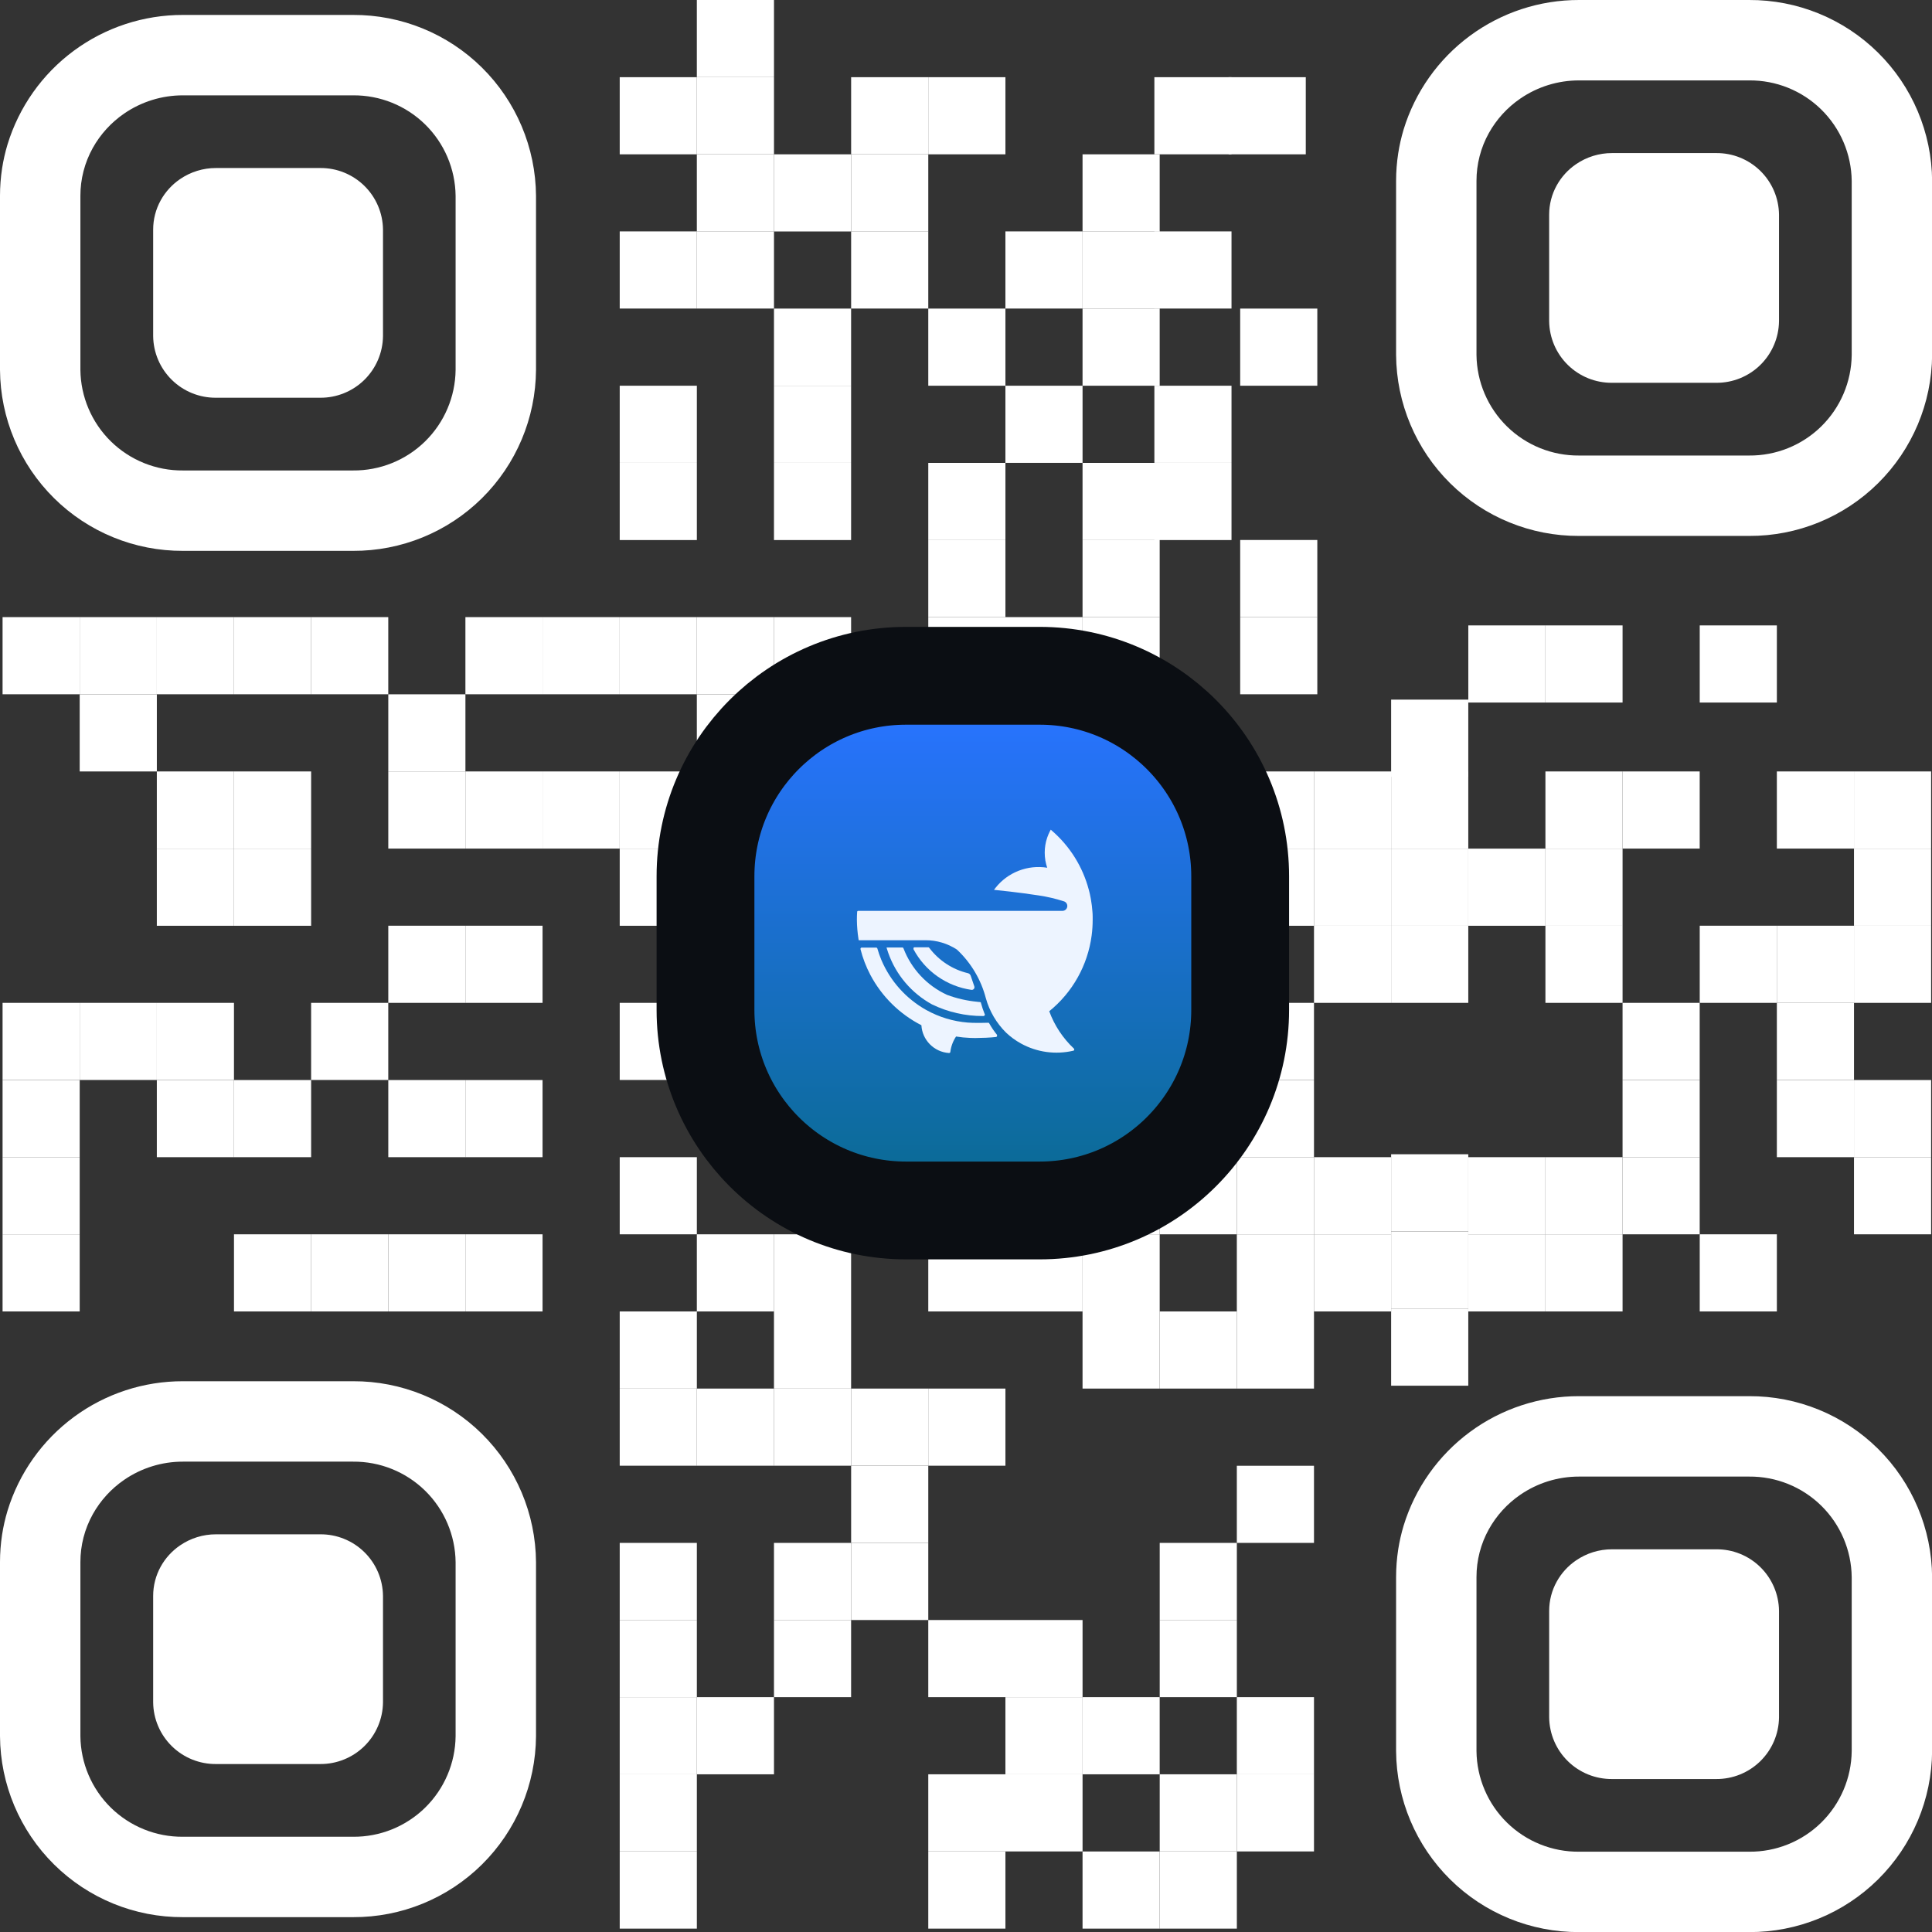 <svg xmlns="http://www.w3.org/2000/svg" width="145" height="145" viewBox="0 0 145 145" fill="none">
  <rect x="0" y="0" width="145" height="145" fill="#333333" stroke="none"/>
  <path d="M58.089 0H52.299V5.79H58.089V0Z" fill="white"/>
  <path d="M52.3 5.793H46.511V11.582H52.3V5.793Z" fill="white"/>
  <path d="M92.427 5.793H86.638V11.582H92.427V5.793Z" fill="white"/>
  <path d="M98.001 5.793H92.212V11.582H98.001V5.793Z" fill="white"/>
  <path d="M58.089 5.793H52.299V11.582H58.089V5.793Z" fill="white"/>
  <path d="M69.669 5.793H63.879V11.582H69.669V5.793Z" fill="white"/>
  <path d="M75.459 5.793H69.669V11.582H75.459V5.793Z" fill="white"/>
  <path d="M58.089 11.582H52.299V17.372H58.089V11.582Z" fill="white"/>
  <path d="M63.877 11.582H58.088V17.372H63.877V11.582Z" fill="white"/>
  <path d="M69.669 11.582H63.879V17.372H69.669V11.582Z" fill="white"/>
  <path d="M87.036 11.582H81.247V17.372H87.036V11.582Z" fill="white"/>
  <path d="M52.3 17.367H46.511V23.157H52.3V17.367Z" fill="white"/>
  <path d="M92.427 17.367H86.638V23.157H92.427V17.367Z" fill="white"/>
  <path d="M58.089 17.367H52.299V23.157H58.089V17.367Z" fill="white"/>
  <path d="M69.669 17.367H63.879V23.157H69.669V17.367Z" fill="white"/>
  <path d="M81.248 17.367H75.458V23.157H81.248V17.367Z" fill="white"/>
  <path d="M87.036 17.367H81.247V23.157H87.036V17.367Z" fill="white"/>
  <path d="M63.877 23.16H58.088V28.95H63.877V23.16Z" fill="white"/>
  <path d="M75.459 23.16H69.669V28.95H75.459V23.16Z" fill="white"/>
  <path d="M98.867 23.16H93.078V28.95H98.867V23.16Z" fill="white"/>
  <path d="M87.036 23.16H81.247V28.95H87.036V23.16Z" fill="white"/>
  <path d="M52.3 28.949H46.511V34.739H52.3V28.949Z" fill="white"/>
  <path d="M92.427 28.949H86.638V34.739H92.427V28.949Z" fill="white"/>
  <path d="M63.877 28.949H58.088V34.739H63.877V28.949Z" fill="white"/>
  <path d="M81.248 28.949H75.458V34.739H81.248V28.949Z" fill="white"/>
  <path d="M52.3 34.742H46.511V40.532H52.3V34.742Z" fill="white"/>
  <path d="M92.427 34.742H86.638V40.532H92.427V34.742Z" fill="white"/>
  <path d="M63.877 34.742H58.088V40.532H63.877V34.742Z" fill="white"/>
  <path d="M75.459 34.742H69.669V40.532H75.459V34.742Z" fill="white"/>
  <path d="M87.036 34.742H81.247V40.532H87.036V34.742Z" fill="white"/>
  <path d="M75.459 40.527H69.669V46.317H75.459V40.527Z" fill="white"/>
  <path d="M98.867 40.527H93.078V46.317H98.867V40.527Z" fill="white"/>
  <path d="M87.036 40.527H81.247V46.317H87.036V40.527Z" fill="white"/>
  <path d="M5.982 46.316H0.193V52.106H5.982V46.316Z" fill="white"/>
  <path d="M11.771 46.316H5.981V52.106H11.771V46.316Z" fill="white"/>
  <path d="M17.56 46.316H11.77V52.106H17.56V46.316Z" fill="white"/>
  <path d="M23.351 46.316H17.561V52.106H23.351V46.316Z" fill="white"/>
  <path d="M29.14 46.316H23.35V52.106H29.14V46.316Z" fill="white"/>
  <path d="M40.72 46.316H34.93V52.106H40.72V46.316Z" fill="white"/>
  <path d="M46.509 46.316H40.719V52.106H46.509V46.316Z" fill="white"/>
  <path d="M52.3 46.316H46.511V52.106H52.3V46.316Z" fill="white"/>
  <path d="M58.089 46.316H52.299V52.106H58.089V46.316Z" fill="white"/>
  <path d="M63.877 46.316H58.088V52.106H63.877V46.316Z" fill="white"/>
  <path d="M75.459 46.316H69.669V52.106H75.459V46.316Z" fill="white"/>
  <path d="M98.867 46.316H93.078V52.106H98.867V46.316Z" fill="white"/>
  <path d="M81.248 46.316H75.458V52.106H81.248V46.316Z" fill="white"/>
  <path d="M87.036 46.316H81.247V52.106H87.036V46.316Z" fill="white"/>
  <path d="M11.771 52.109H5.981V57.899H11.771V52.109Z" fill="white"/>
  <path d="M34.931 52.109H29.142V57.899H34.931V52.109Z" fill="white"/>
  <path d="M58.089 52.109H52.299V57.899H58.089V52.109Z" fill="white"/>
  <path d="M17.56 57.898H11.77V63.688H17.56V57.898Z" fill="white"/>
  <path d="M23.351 57.898H17.561V63.688H23.351V57.898Z" fill="white"/>
  <path d="M34.931 57.898H29.142V63.688H34.931V57.898Z" fill="white"/>
  <path d="M40.72 57.898H34.93V63.688H40.72V57.898Z" fill="white"/>
  <path d="M46.509 57.898H40.719V63.688H46.509V57.898Z" fill="white"/>
  <path d="M52.3 57.898H46.511V63.688H52.3V57.898Z" fill="white"/>
  <path d="M58.089 57.898H52.299V63.688H58.089V57.898Z" fill="white"/>
  <path d="M69.669 57.898H63.879V63.688H69.669V57.898Z" fill="white"/>
  <path d="M75.459 57.898H69.669V63.688H75.459V57.898Z" fill="white"/>
  <path d="M81.248 57.898H75.458V63.688H81.248V57.898Z" fill="white"/>
  <path d="M87.036 57.898H81.247V63.688H87.036V57.898Z" fill="white"/>
  <path d="M92.828 57.898H87.038V63.688H92.828V57.898Z" fill="white"/>
  <path d="M98.617 57.898H92.827V63.688H98.617V57.898Z" fill="white"/>
  <path d="M104.408 57.898H98.618V63.688H104.408V57.898Z" fill="white"/>
  <path d="M110.197 57.898H104.407V63.688H110.197V57.898Z" fill="white"/>
  <path d="M121.777 57.898H115.987V63.688H121.777V57.898Z" fill="white"/>
  <path d="M127.565 57.898H121.776V63.688H127.565V57.898Z" fill="white"/>
  <path d="M139.146 57.898H133.356V63.688H139.146V57.898Z" fill="white"/>
  <path d="M144.934 57.898H139.145V63.688H144.934V57.898Z" fill="white"/>
  <path d="M17.56 63.691H11.77V69.481H17.56V63.691Z" fill="white"/>
  <path d="M23.351 63.691H17.561V69.481H23.351V63.691Z" fill="white"/>
  <path d="M52.3 63.691H46.511V69.481H52.3V63.691Z" fill="white"/>
  <path d="M58.089 63.691H52.299V69.481H58.089V63.691Z" fill="white"/>
  <path d="M63.877 63.691H58.088V69.481H63.877V63.691Z" fill="white"/>
  <path d="M69.669 63.691H63.879V69.481H69.669V63.691Z" fill="white"/>
  <path d="M92.828 63.691H87.038V69.481H92.828V63.691Z" fill="white"/>
  <path d="M98.617 63.691H92.827V69.481H98.617V63.691Z" fill="white"/>
  <path d="M104.408 63.691H98.618V69.481H104.408V63.691Z" fill="white"/>
  <path d="M110.197 63.691H104.407V69.481H110.197V63.691Z" fill="white"/>
  <path d="M115.988 63.691H110.199V69.481H115.988V63.691Z" fill="white"/>
  <path d="M121.777 63.691H115.987V69.481H121.777V63.691Z" fill="white"/>
  <path d="M144.934 63.691H139.145V69.481H144.934V63.691Z" fill="white"/>
  <path d="M34.931 69.477H29.142V75.266H34.931V69.477Z" fill="white"/>
  <path d="M40.72 69.477H34.93V75.266H40.72V69.477Z" fill="white"/>
  <path d="M58.089 69.477H52.299V75.266H58.089V69.477Z" fill="white"/>
  <path d="M69.669 69.477H63.879V75.266H69.669V69.477Z" fill="white"/>
  <path d="M87.036 69.477H81.247V75.266H87.036V69.477Z" fill="white"/>
  <path d="M92.828 69.477H87.038V75.266H92.828V69.477Z" fill="white"/>
  <path d="M104.408 69.477H98.618V75.266H104.408V69.477Z" fill="white"/>
  <path d="M110.197 69.477H104.407V75.266H110.197V69.477Z" fill="white"/>
  <path d="M121.777 69.477H115.987V75.266H121.777V69.477Z" fill="white"/>
  <path d="M133.357 69.477H127.568V75.266H133.357V69.477Z" fill="white"/>
  <path d="M139.146 69.477H133.356V75.266H139.146V69.477Z" fill="white"/>
  <path d="M144.934 69.477H139.145V75.266H144.934V69.477Z" fill="white"/>
  <path d="M5.982 75.266H0.193V81.055H5.982V75.266Z" fill="white"/>
  <path d="M11.771 75.266H5.982V81.055H11.771V75.266Z" fill="white"/>
  <path d="M17.56 75.266H11.77V81.055H17.56V75.266Z" fill="white"/>
  <path d="M29.14 75.266H23.35V81.055H29.14V75.266Z" fill="white"/>
  <path d="M52.3 75.266H46.511V81.055H52.3V75.266Z" fill="white"/>
  <path d="M58.089 75.266H52.299V81.055H58.089V75.266Z" fill="white"/>
  <path d="M63.877 75.266H58.088V81.055H63.877V75.266Z" fill="white"/>
  <path d="M75.459 75.266H69.669V81.055H75.459V75.266Z" fill="white"/>
  <path d="M98.617 75.266H92.827V81.055H98.617V75.266Z" fill="white"/>
  <path d="M127.565 75.266H121.776V81.055H127.565V75.266Z" fill="white"/>
  <path d="M139.146 75.266H133.356V81.055H139.146V75.266Z" fill="white"/>
  <path d="M5.982 81.059H0.193V86.848H5.982V81.059Z" fill="white"/>
  <path d="M17.56 81.059H11.77V86.848H17.56V81.059Z" fill="white"/>
  <path d="M23.351 81.059H17.561V86.848H23.351V81.059Z" fill="white"/>
  <path d="M34.931 81.059H29.142V86.848H34.931V81.059Z" fill="white"/>
  <path d="M40.72 81.059H34.93V86.848H40.72V81.059Z" fill="white"/>
  <path d="M92.828 81.059H87.038V86.848H92.828V81.059Z" fill="white"/>
  <path d="M98.617 81.059H92.827V86.848H98.617V81.059Z" fill="white"/>
  <path d="M110.197 86.629H104.407V92.418H110.197V86.629Z" fill="white"/>
  <path d="M127.565 81.059H121.776V86.848H127.565V81.059Z" fill="white"/>
  <path d="M139.146 81.059H133.356V86.848H139.146V81.059Z" fill="white"/>
  <path d="M144.934 81.059H139.145V86.848H144.934V81.059Z" fill="white"/>
  <path d="M5.982 86.848H0.193V92.637H5.982V86.848Z" fill="white"/>
  <path d="M52.3 86.848H46.511V92.637H52.3V86.848Z" fill="white"/>
  <path d="M75.459 86.848H69.669V92.637H75.459V86.848Z" fill="white"/>
  <path d="M87.036 86.848H81.247V92.637H87.036V86.848Z" fill="white"/>
  <path d="M92.828 86.848H87.038V92.637H92.828V86.848Z" fill="white"/>
  <path d="M98.617 86.848H92.827V92.637H98.617V86.848Z" fill="white"/>
  <path d="M104.408 86.848H98.618V92.637H104.408V86.848Z" fill="white"/>
  <path d="M110.197 92.422H104.407V98.211H110.197V92.422Z" fill="white"/>
  <path d="M115.988 86.848H110.199V92.637H115.988V86.848Z" fill="white"/>
  <path d="M121.777 86.848H115.987V92.637H121.777V86.848Z" fill="white"/>
  <path d="M127.565 86.848H121.776V92.637H127.565V86.848Z" fill="white"/>
  <path d="M144.934 86.848H139.145V92.637H144.934V86.848Z" fill="white"/>
  <path d="M5.982 92.637H0.193V98.426H5.982V92.637Z" fill="white"/>
  <path d="M23.351 92.637H17.561V98.426H23.351V92.637Z" fill="white"/>
  <path d="M29.14 92.637H23.35V98.426H29.14V92.637Z" fill="white"/>
  <path d="M34.931 92.637H29.142V98.426H34.931V92.637Z" fill="white"/>
  <path d="M40.72 92.637H34.93V98.426H40.72V92.637Z" fill="white"/>
  <path d="M58.089 92.637H52.299V98.426H58.089V92.637Z" fill="white"/>
  <path d="M63.877 92.637H58.088V98.426H63.877V92.637Z" fill="white"/>
  <path d="M75.459 92.637H69.669V98.426H75.459V92.637Z" fill="white"/>
  <path d="M81.248 92.637H75.458V98.426H81.248V92.637Z" fill="white"/>
  <path d="M87.036 92.637H81.247V98.426H87.036V92.637Z" fill="white"/>
  <path d="M98.617 92.637H92.827V98.426H98.617V92.637Z" fill="white"/>
  <path d="M104.408 92.637H98.618V98.426H104.408V92.637Z" fill="white"/>
  <path d="M110.197 98.211H104.407V104H110.197V98.211Z" fill="white"/>
  <path d="M110.197 52.508H104.407V58.297H110.197V52.508Z" fill="white"/>
  <path d="M115.988 92.637H110.199V98.426H115.988V92.637Z" fill="white"/>
  <path d="M115.988 46.938H110.199V52.727H115.988V46.938Z" fill="white"/>
  <path d="M121.777 92.637H115.987V98.426H121.777V92.637Z" fill="white"/>
  <path d="M121.777 46.938H115.987V52.727H121.777V46.938Z" fill="white"/>
  <path d="M133.357 92.637H127.568V98.426H133.357V92.637Z" fill="white"/>
  <path d="M133.357 46.938H127.568V52.727H133.357V46.938Z" fill="white"/>
  <path d="M52.3 98.426H46.511V104.215H52.3V98.426Z" fill="white"/>
  <path d="M63.877 98.426H58.088V104.215H63.877V98.426Z" fill="white"/>
  <path d="M87.036 98.426H81.247V104.215H87.036V98.426Z" fill="white"/>
  <path d="M92.828 98.426H87.038V104.215H92.828V98.426Z" fill="white"/>
  <path d="M98.617 98.426H92.827V104.215H98.617V98.426Z" fill="white"/>
  <path d="M52.3 104.215H46.511V110.004H52.3V104.215Z" fill="white"/>
  <path d="M58.089 104.215H52.299V110.004H58.089V104.215Z" fill="white"/>
  <path d="M63.877 104.215H58.088V110.004H63.877V104.215Z" fill="white"/>
  <path d="M69.669 104.215H63.879V110.004H69.669V104.215Z" fill="white"/>
  <path d="M75.459 104.215H69.669V110.004H75.459V104.215Z" fill="white"/>
  <path d="M69.669 110.008H63.879V115.797H69.669V110.008Z" fill="white"/>
  <path d="M98.617 110.008H92.827V115.797H98.617V110.008Z" fill="white"/>
  <path d="M52.3 115.797H46.511V121.586H52.3V115.797Z" fill="white"/>
  <path d="M63.877 115.797H58.088V121.586H63.877V115.797Z" fill="white"/>
  <path d="M69.669 115.797H63.879V121.586H69.669V115.797Z" fill="white"/>
  <path d="M92.828 115.797H87.038V121.586H92.828V115.797Z" fill="white"/>
  <path d="M52.3 121.586H46.511V127.375H52.3V121.586Z" fill="white"/>
  <path d="M63.877 121.586H58.088V127.375H63.877V121.586Z" fill="white"/>
  <path d="M75.459 121.586H69.669V127.375H75.459V121.586Z" fill="white"/>
  <path d="M81.248 121.586H75.458V127.375H81.248V121.586Z" fill="white"/>
  <path d="M92.828 121.586H87.038V127.375H92.828V121.586Z" fill="white"/>
  <path d="M52.3 127.375H46.511V133.165H52.3V127.375Z" fill="white"/>
  <path d="M58.089 127.375H52.299V133.165H58.089V127.375Z" fill="white"/>
  <path d="M81.248 127.375H75.458V133.165H81.248V127.375Z" fill="white"/>
  <path d="M87.036 127.375H81.247V133.165H87.036V127.375Z" fill="white"/>
  <path d="M98.617 127.375H92.827V133.165H98.617V127.375Z" fill="white"/>
  <path d="M52.3 133.164H46.511V138.954H52.3V133.164Z" fill="white"/>
  <path d="M75.459 133.164H69.669V138.954H75.459V133.164Z" fill="white"/>
  <path d="M81.248 133.164H75.458V138.954H81.248V133.164Z" fill="white"/>
  <path d="M92.828 133.164H87.038V138.954H92.828V133.164Z" fill="white"/>
  <path d="M98.617 133.164H92.827V138.954H98.617V133.164Z" fill="white"/>
  <path d="M52.3 138.957H46.511V144.747H52.3V138.957Z" fill="white"/>
  <path d="M75.459 138.957H69.669V144.747H75.459V138.957Z" fill="white"/>
  <path d="M87.036 138.957H81.247V144.747H87.036V138.957Z" fill="white"/>
  <path d="M92.828 138.957H87.038V144.747H92.828V138.957Z" fill="white"/>
  <path d="M26.494 103.664H13.735C10.787 103.657 7.914 104.599 5.542 106.35C3.17 108.101 1.425 110.569 0.563 113.389C0.387 113.973 0.252 114.569 0.158 115.172C0.053 115.857 -0 116.548 2.24845e-06 117.241V130.305C0.025 133.926 1.485 137.389 4.06 139.935C6.634 142.481 10.114 143.902 13.735 143.886H26.494C30.116 143.902 33.595 142.481 36.17 139.935C38.745 137.388 40.205 133.925 40.229 130.304V117.241C40.204 113.621 38.743 110.158 36.169 107.613C33.594 105.068 30.115 103.648 26.494 103.664ZM34.194 130.305C34.172 132.326 33.348 134.256 31.904 135.671C30.46 137.086 28.514 137.87 26.492 137.852H13.736C11.715 137.87 9.768 137.086 8.324 135.672C6.88 134.257 6.057 132.327 6.034 130.306V117.241C6.032 115.983 6.353 114.745 6.964 113.646C7.539 112.616 8.345 111.733 9.317 111.066C10.617 110.172 12.157 109.696 13.734 109.699H26.494C28.515 109.681 30.46 110.464 31.904 111.878C33.348 113.292 34.171 115.221 34.194 117.242V130.305Z" fill="white"/>
  <path d="M26.494 1.121H13.735C10.787 1.114 7.914 2.056 5.542 3.807C3.17 5.558 1.425 8.026 0.563 10.846C0.387 11.43 0.252 12.026 0.158 12.629C0.053 13.313 -0 14.005 2.24845e-06 14.698V27.762C0.025 31.383 1.485 34.846 4.06 37.392C6.634 39.938 10.114 41.359 13.735 41.343H26.494C30.116 41.359 33.595 39.938 36.17 37.392C38.745 34.845 40.205 31.382 40.229 27.761V14.698C40.204 11.078 38.743 7.615 36.169 5.07C33.594 2.525 30.115 1.105 26.494 1.121ZM34.194 27.762C34.172 29.783 33.348 31.713 31.904 33.128C30.46 34.543 28.514 35.328 26.492 35.309H13.736C11.715 35.328 9.768 34.543 8.324 33.129C6.88 31.714 6.057 29.784 6.034 27.763V14.698C6.032 13.44 6.353 12.202 6.964 11.103C7.539 10.073 8.345 9.19 9.317 8.523C10.617 7.629 12.157 7.153 13.734 7.156H26.494C28.515 7.138 30.46 7.921 31.904 9.335C33.348 10.749 34.171 12.678 34.194 14.699V27.762Z" fill="white"/>
  <path d="M131.274 104.785H118.514C115.566 104.779 112.693 105.72 110.322 107.471C107.95 109.222 106.204 111.69 105.342 114.51C105.167 115.094 105.031 115.69 104.937 116.293C104.832 116.978 104.779 117.669 104.779 118.362V131.426C104.804 135.047 106.264 138.51 108.839 141.056C111.414 143.602 114.893 145.023 118.514 145.007H131.274C134.895 145.023 138.374 143.602 140.949 141.056C143.524 138.509 144.984 135.046 145.008 131.425V118.362C144.983 114.742 143.523 111.279 140.948 108.734C138.373 106.189 134.894 104.769 131.274 104.785ZM138.974 131.426C138.951 133.447 138.127 135.377 136.683 136.792C135.239 138.207 133.293 138.992 131.271 138.973H118.515C116.494 138.992 114.548 138.207 113.104 136.793C111.66 135.378 110.836 133.448 110.813 131.427V118.362C110.812 117.104 111.132 115.866 111.744 114.767C112.319 113.737 113.124 112.854 114.097 112.187C115.396 111.293 116.936 110.817 118.513 110.82H131.274C133.294 110.802 135.24 111.585 136.683 112.999C138.127 114.414 138.95 116.342 138.974 118.363V131.426Z" fill="white"/>
  <path d="M131.274 0H118.514C115.566 -0.007 112.694 0.935 110.322 2.686C107.95 4.437 106.204 6.905 105.342 9.724C105.167 10.309 105.032 10.905 104.938 11.508C104.832 12.192 104.779 12.884 104.779 13.577V26.641C104.804 30.262 106.264 33.725 108.839 36.271C111.414 38.817 114.893 40.238 118.514 40.222H131.274C134.895 40.238 138.375 38.817 140.95 36.27C143.524 33.724 144.984 30.261 145.009 26.64V13.577C144.983 9.956 143.523 6.494 140.948 3.949C138.373 1.404 134.894 -0.016 131.274 0ZM138.974 26.641C138.951 28.662 138.128 30.592 136.684 32.007C135.24 33.422 133.293 34.206 131.272 34.188H118.515C116.494 34.206 114.548 33.422 113.104 32.008C111.66 30.593 110.836 28.663 110.813 26.642V13.577C110.812 12.319 111.132 11.081 111.744 9.982C112.319 8.952 113.124 8.069 114.097 7.402C115.396 6.508 116.936 6.032 118.513 6.035H131.274C133.294 6.016 135.24 6.8 136.683 8.214C138.127 9.628 138.951 11.557 138.974 13.578V26.641Z" fill="white"/>
  <path d="M16.214 132.394C14.976 132.404 13.784 131.924 12.9 131.057C12.015 130.191 11.51 129.01 11.495 127.772V119.772C11.495 119.002 11.691 118.245 12.064 117.572C12.415 116.941 12.909 116.399 13.505 115.991C14.302 115.443 15.247 115.15 16.214 115.153H24.029C25.266 115.141 26.458 115.621 27.342 116.487C28.226 117.353 28.731 118.534 28.745 119.772V127.772C28.729 129.009 28.225 130.19 27.341 131.056C26.457 131.922 25.266 132.403 24.029 132.394H16.214Z" fill="white"/>
  <path d="M16.214 29.851C14.976 29.861 13.784 29.381 12.9 28.514C12.015 27.648 11.51 26.467 11.495 25.229V17.229C11.495 16.459 11.691 15.702 12.064 15.03C12.415 14.398 12.909 13.856 13.505 13.448C14.302 12.9 15.247 12.607 16.214 12.61H24.029C25.266 12.598 26.458 13.078 27.342 13.944C28.226 14.81 28.731 15.991 28.745 17.229V25.229C28.729 26.466 28.225 27.647 27.341 28.513C26.457 29.379 25.266 29.86 24.029 29.851H16.214Z" fill="white"/>
  <path d="M120.987 133.519C119.749 133.529 118.558 133.049 117.673 132.182C116.789 131.316 116.284 130.135 116.268 128.897V120.897C116.268 120.127 116.464 119.37 116.838 118.697C117.189 118.066 117.682 117.524 118.279 117.116C119.076 116.568 120.02 116.275 120.987 116.278H128.802C130.04 116.266 131.231 116.746 132.115 117.612C132.999 118.478 133.504 119.659 133.518 120.897V128.897C133.503 130.134 132.998 131.315 132.114 132.181C131.231 133.047 130.04 133.528 128.802 133.519H120.987Z" fill="white"/>
  <path d="M120.987 28.73C119.749 28.74 118.557 28.259 117.673 27.393C116.788 26.527 116.283 25.346 116.267 24.108V16.108C116.267 15.338 116.463 14.581 116.837 13.908C117.188 13.277 117.682 12.735 118.278 12.327C119.075 11.779 120.02 11.486 120.987 11.489H128.802C130.039 11.477 131.231 11.957 132.115 12.823C132.999 13.689 133.503 14.87 133.518 16.108V24.108C133.502 25.345 132.997 26.526 132.114 27.392C131.23 28.258 130.039 28.739 128.802 28.73H120.987Z" fill="white"/>
  <path d="M78.028 53.508H67.996C61.224 53.508 55.735 58.997 55.735 65.769V75.801C55.735 82.573 61.224 88.062 67.996 88.062H78.028C84.8 88.062 90.289 82.573 90.289 75.801V65.769C90.289 58.997 84.8 53.508 78.028 53.508Z" fill="#2873FF"/>
  <path d="M78.028 53.508H67.996C61.224 53.508 55.735 58.997 55.735 65.769V75.801C55.735 82.573 61.224 88.062 67.996 88.062H78.028C84.8 88.062 90.289 82.573 90.289 75.801V65.769C90.289 58.997 84.8 53.508 78.028 53.508Z" fill="url(#paint0_linear_4469_72544)"/>
  <path d="M78.029 50.719H67.997C59.686 50.719 52.949 57.456 52.949 65.767V75.799C52.949 84.109 59.686 90.847 67.997 90.847H78.029C86.339 90.847 93.077 84.109 93.077 75.799V65.767C93.077 57.456 86.339 50.719 78.029 50.719Z" stroke="#0B0E13" stroke-width="7.341"/>
  <path d="M81.929 70.22C81.981 69.829 82.007 69.436 82.007 69.041C82.007 68.956 82.007 68.873 82.007 68.79C82.007 68.65 81.998 68.533 81.989 68.422C81.969 68.119 81.931 67.816 81.878 67.516C81.869 67.467 81.861 67.419 81.852 67.373C81.838 67.29 81.821 67.206 81.802 67.126C81.791 67.077 81.781 67.028 81.769 66.982C81.753 66.914 81.736 66.845 81.717 66.779C81.263 65.061 80.302 63.519 78.959 62.355L78.861 62.27L78.8 62.381C78.719 62.539 78.649 62.702 78.592 62.87C78.47 63.232 78.407 63.611 78.408 63.993C78.408 64.187 78.424 64.382 78.456 64.573V64.608L78.464 64.616C78.495 64.789 78.538 64.959 78.595 65.125C77.872 65.008 77.13 65.087 76.448 65.353C75.765 65.619 75.165 66.062 74.712 66.638L74.6 66.785L74.787 66.804C74.804 66.804 76.477 66.973 77.975 67.207C78.602 67.3 79.221 67.445 79.823 67.64H79.83C79.916 67.663 79.991 67.716 80.041 67.79C80.091 67.864 80.112 67.954 80.101 68.042C80.09 68.131 80.046 68.212 79.98 68.271C79.913 68.33 79.827 68.363 79.738 68.363H64.428C64.42 68.362 64.412 68.362 64.404 68.363H64.393C64.384 68.367 64.375 68.372 64.367 68.379H64.36C64.353 68.385 64.348 68.392 64.343 68.399C64.34 68.403 64.338 68.407 64.335 68.411C64.333 68.418 64.331 68.425 64.33 68.433C64.329 68.438 64.329 68.443 64.33 68.448C64.317 68.636 64.311 68.829 64.311 69.021C64.315 69.509 64.356 69.997 64.432 70.479L64.447 70.565H69.457C70.295 70.563 71.116 70.807 71.817 71.266C72.872 72.252 73.626 73.517 73.989 74.914C74.262 75.895 74.786 76.788 75.51 77.504C75.845 77.821 76.22 78.094 76.624 78.316C77.821 78.977 79.221 79.17 80.551 78.858H80.559L80.577 78.85C80.583 78.847 80.589 78.843 80.595 78.838H80.603C80.603 78.835 80.603 78.833 80.603 78.83C80.607 78.825 80.611 78.819 80.614 78.812C80.617 78.806 80.619 78.801 80.621 78.794C80.621 78.788 80.621 78.782 80.621 78.775C80.621 78.769 80.621 78.762 80.621 78.755C80.621 78.755 80.621 78.749 80.621 78.745C80.621 78.743 80.621 78.74 80.621 78.737C80.618 78.731 80.615 78.725 80.612 78.719C80.608 78.713 80.605 78.708 80.6 78.703L80.595 78.695C79.77 77.918 79.137 76.96 78.747 75.896C80.494 74.481 81.633 72.45 81.929 70.22Z" fill="#EDF4FF"/>
  <path d="M74.833 77.736C74.834 77.728 74.834 77.721 74.833 77.714C74.834 77.711 74.834 77.707 74.833 77.703C74.834 77.701 74.834 77.699 74.833 77.697C74.832 77.689 74.83 77.683 74.827 77.676C74.824 77.67 74.82 77.664 74.817 77.659V77.652C74.602 77.386 74.409 77.102 74.243 76.804C74.238 76.796 74.232 76.789 74.225 76.782L74.219 76.776C74.21 76.769 74.201 76.763 74.19 76.759H74.184C74.176 76.758 74.167 76.758 74.158 76.759H74.146C74.085 76.759 73.811 76.767 73.634 76.769H73.469H73.412C73.153 76.773 72.889 76.765 72.621 76.745C71.531 76.656 70.472 76.334 69.517 75.802C68.009 74.96 66.825 73.64 66.15 72.05C66.032 71.768 65.931 71.48 65.847 71.186C65.844 71.179 65.841 71.173 65.837 71.167C65.834 71.161 65.831 71.156 65.827 71.151C65.822 71.146 65.817 71.142 65.811 71.138L65.796 71.128L65.777 71.121H65.757H64.688H64.675H64.656H64.649L64.63 71.13L64.614 71.141C64.609 71.145 64.605 71.15 64.601 71.156C64.596 71.16 64.593 71.166 64.59 71.171C64.587 71.177 64.584 71.183 64.583 71.189C64.582 71.196 64.582 71.203 64.583 71.209C64.583 71.212 64.583 71.214 64.583 71.217C64.583 71.221 64.583 71.225 64.583 71.229C64.583 71.229 64.583 71.237 64.583 71.241C64.752 71.91 65 72.555 65.321 73.165C66.179 74.789 67.516 76.109 69.152 76.945C69.183 77.484 69.41 77.993 69.79 78.377C70.17 78.761 70.676 78.993 71.215 79.031H71.228C71.241 79.031 71.254 79.029 71.266 79.024L71.279 79.016C71.285 79.013 71.292 79.009 71.298 79.004C71.301 79 71.305 78.996 71.308 78.992C71.312 78.987 71.316 78.981 71.32 78.975C71.32 78.969 71.32 78.964 71.32 78.958C71.322 78.953 71.324 78.947 71.325 78.94C71.378 78.53 71.524 78.137 71.754 77.792C72.103 77.849 72.455 77.884 72.809 77.897C72.921 77.897 73.032 77.905 73.153 77.905H73.224C73.626 77.905 74.388 77.875 74.743 77.828H74.751L74.773 77.82L74.787 77.812H74.794C74.794 77.812 74.794 77.807 74.802 77.803C74.807 77.799 74.812 77.793 74.816 77.787C74.822 77.776 74.827 77.764 74.83 77.751L74.833 77.736Z" fill="#EDF4FF"/>
  <path d="M67.801 71.167C67.797 71.159 67.793 71.152 67.788 71.146C67.785 71.141 67.782 71.137 67.779 71.132C67.774 71.129 67.769 71.125 67.764 71.123C67.758 71.118 67.752 71.114 67.745 71.11H67.733C67.724 71.109 67.715 71.109 67.706 71.11H66.535L66.575 71.243C66.603 71.335 66.634 71.429 66.666 71.519C67.248 73.169 68.419 74.546 69.955 75.385C71.145 75.962 72.452 76.26 73.775 76.255H73.81C73.837 76.255 73.864 76.245 73.883 76.225C73.902 76.206 73.913 76.18 73.913 76.153V76.111L73.897 76.095C73.791 75.832 73.701 75.562 73.626 75.288C73.626 75.288 73.626 75.282 73.626 75.279C73.627 75.274 73.627 75.269 73.626 75.263C73.623 75.257 73.62 75.25 73.615 75.245L73.605 75.232C73.6 75.227 73.594 75.223 73.587 75.219L73.574 75.211C73.566 75.208 73.558 75.206 73.55 75.204H73.539C73.47 75.204 73.402 75.192 73.334 75.184C72.563 75.11 71.805 74.936 71.078 74.667C69.575 73.976 68.401 72.724 67.809 71.179L67.801 71.167Z" fill="#EDF4FF"/>
  <path d="M68.559 71.222C68.558 71.228 68.558 71.235 68.559 71.242C68.994 72.057 69.615 72.758 70.372 73.288C71.129 73.817 72 74.162 72.915 74.292H72.938C72.968 74.292 72.996 74.285 73.023 74.272C73.049 74.26 73.073 74.241 73.091 74.218C73.112 74.192 73.126 74.161 73.132 74.128C73.138 74.094 73.135 74.06 73.124 74.029L72.852 73.228C72.836 73.181 72.809 73.139 72.772 73.106C72.735 73.073 72.69 73.05 72.642 73.039C71.484 72.761 70.46 72.089 69.743 71.138L69.737 71.132C69.733 71.126 69.728 71.121 69.722 71.116L69.706 71.105L69.689 71.098H69.668H68.649C68.642 71.097 68.635 71.097 68.628 71.098H68.609C68.605 71.101 68.601 71.104 68.598 71.107C68.591 71.111 68.585 71.115 68.58 71.12C68.576 71.125 68.572 71.131 68.569 71.136C68.565 71.142 68.561 71.148 68.559 71.154C68.558 71.161 68.558 71.168 68.559 71.175C68.558 71.18 68.558 71.185 68.559 71.189C68.557 71.2 68.557 71.211 68.559 71.222Z" fill="#EDF4FF"/>
  <defs>
    <linearGradient id="paint0_linear_4469_72544" x1="73.012" y1="53.508" x2="73.012" y2="88.062" gradientUnits="userSpaceOnUse">
      <stop stop-color="#2873FF"/>
      <stop offset="1" stop-color="#0B6B96"/>
    </linearGradient>
  </defs>
</svg>